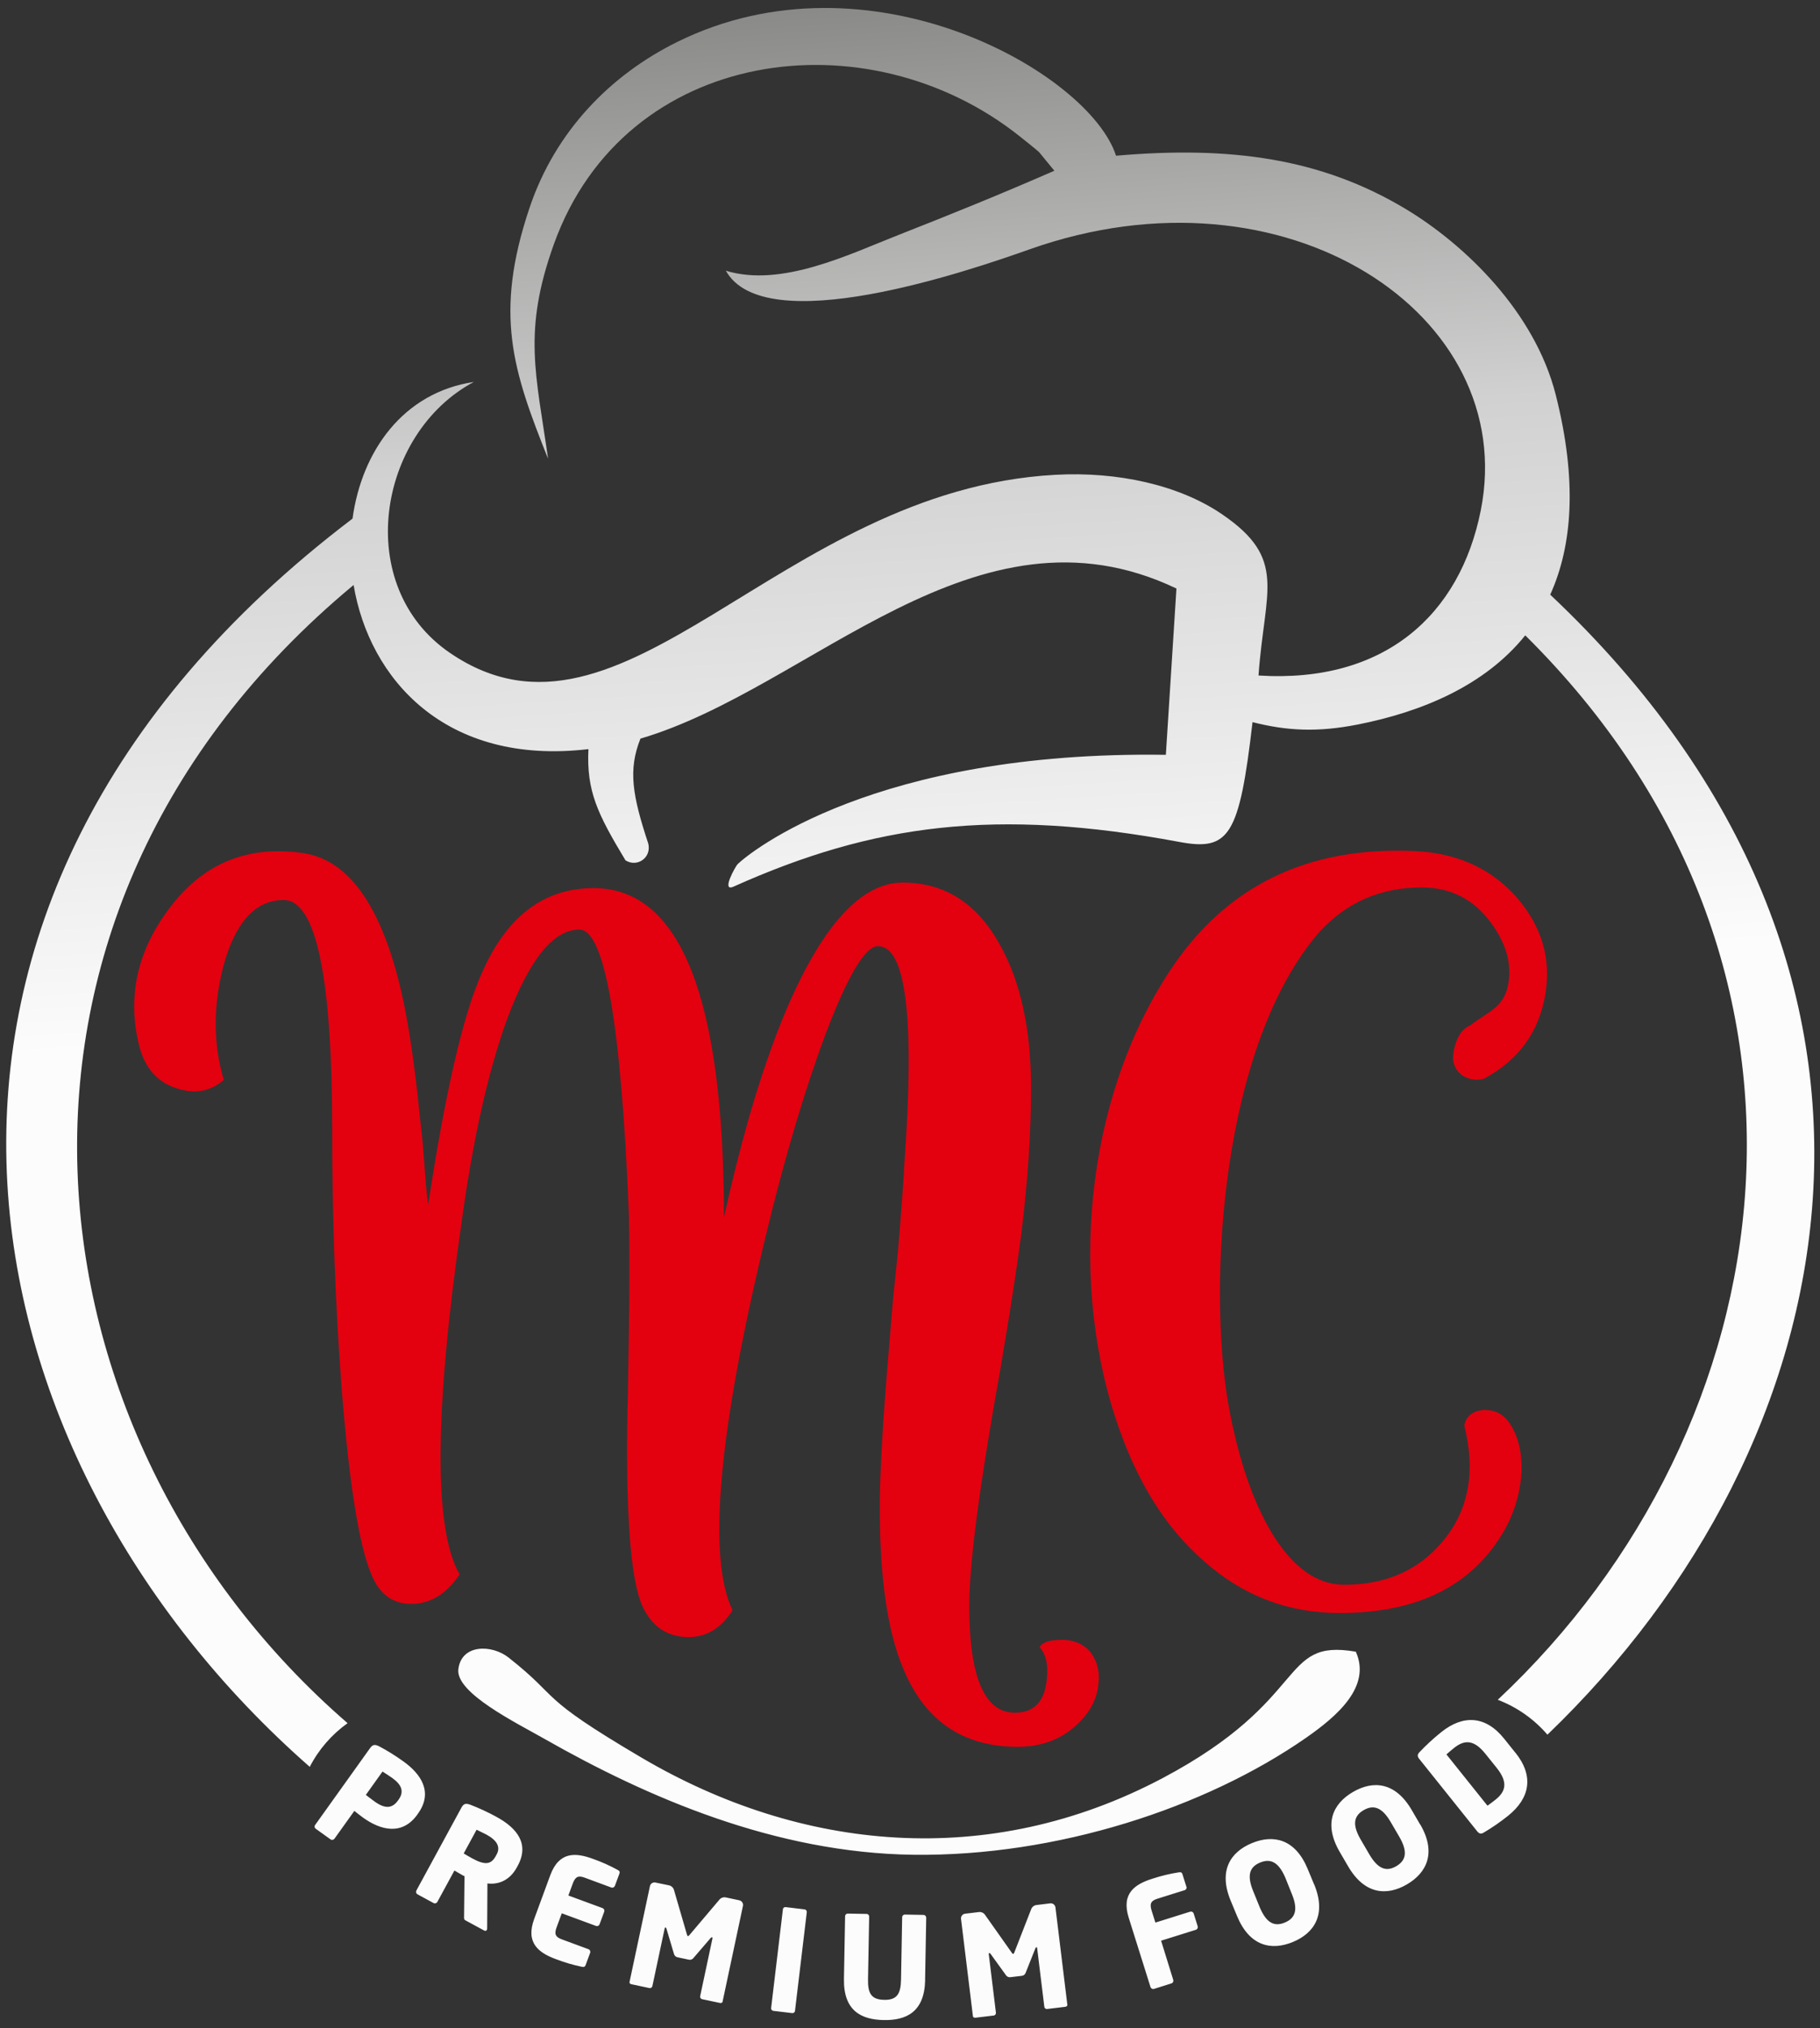 <svg width="114" height="127" viewBox="0 0 114 127" fill="none" xmlns="http://www.w3.org/2000/svg">
<rect x="0" y="0" width="114" height="127" fill="#333333" stroke="none"/>
<path fill-rule="evenodd" clip-rule="evenodd" d="M84.923 103.429C85.904 105.604 83.784 107.448 81.798 108.83C75.492 113.218 66.178 116.26 57.218 116.148C48.556 116.041 40.525 112.542 34.136 108.908C32.288 107.858 28.526 106.007 28.71 104.525C28.904 102.949 30.803 102.97 31.856 103.798C35.225 106.453 33.516 106.14 40.193 110.071C50.142 115.926 61.92 117.125 72.838 111.34C82.149 106.405 80.066 102.592 84.923 103.432M93.751 110.709C94.493 111.638 94.292 112.204 93.673 112.699C93.501 112.836 93.275 113.005 93.171 113.075L90.6 109.864C90.691 109.781 90.906 109.598 91.077 109.46C91.697 108.965 92.295 108.893 93.038 109.822L93.751 110.709ZM94.928 109.769L94.218 108.882C93.056 107.431 91.652 107.369 90.283 108.463C89.792 108.855 89.33 109.281 88.899 109.738C88.785 109.863 88.766 109.98 88.892 110.138L92.531 114.684C92.657 114.842 92.776 114.851 92.923 114.768C93.464 114.449 93.982 114.092 94.472 113.699C95.841 112.595 96.087 111.212 94.928 109.762V109.769ZM87.644 115.013C88.175 115.927 88.097 116.492 87.457 116.864C86.817 117.237 86.294 117.021 85.762 116.107L85.234 115.202C84.703 114.289 84.773 113.728 85.413 113.356C86.052 112.983 86.585 113.194 87.115 114.108L87.644 115.013ZM88.953 114.251L88.426 113.346C87.397 111.581 86.004 111.484 84.748 112.215C83.491 112.946 82.888 114.203 83.916 115.969L84.444 116.874C85.473 118.639 86.865 118.736 88.122 118.005C89.379 117.274 89.986 116.009 88.957 114.244L88.953 114.251ZM80.91 118.584C81.315 119.559 81.161 120.11 80.478 120.393C79.795 120.677 79.306 120.393 78.899 119.417L78.504 118.443C78.099 117.467 78.244 116.92 78.928 116.636C79.612 116.353 80.109 116.636 80.519 117.609L80.91 118.584ZM82.31 117.999L81.908 117.031C81.124 115.145 79.757 114.863 78.413 115.42C77.07 115.977 76.305 117.143 77.089 119.03L77.491 119.998C78.275 121.884 79.642 122.166 80.985 121.609C82.328 121.052 83.098 119.882 82.313 117.995L82.31 117.999ZM74.31 118.143L74.065 117.362C74.03 117.253 73.967 117.227 73.844 117.247C73.281 117.334 72.727 117.468 72.187 117.646C71.098 117.987 70.219 118.559 70.699 120.088L72.064 124.431C72.078 124.476 72.109 124.513 72.15 124.535C72.192 124.556 72.24 124.561 72.285 124.547L73.373 124.204C73.418 124.19 73.455 124.159 73.476 124.117C73.498 124.076 73.502 124.028 73.489 123.983L72.728 121.529L74.904 120.847C74.949 120.833 74.986 120.801 75.008 120.76C75.029 120.719 75.034 120.67 75.02 120.626L74.769 119.828C74.755 119.783 74.724 119.746 74.682 119.725C74.641 119.703 74.592 119.699 74.548 119.712L72.371 120.395L72.134 119.642C71.997 119.206 72.097 119.026 72.492 118.902L74.199 118.367C74.222 118.36 74.243 118.348 74.261 118.333C74.279 118.318 74.294 118.299 74.305 118.278C74.315 118.256 74.322 118.233 74.323 118.21C74.325 118.186 74.321 118.162 74.313 118.14L74.31 118.143ZM66.854 125.529L66.113 119.459C66.11 119.418 66.097 119.377 66.077 119.341C66.057 119.304 66.03 119.273 65.996 119.247C65.963 119.222 65.925 119.204 65.884 119.195C65.844 119.185 65.802 119.184 65.761 119.192L64.939 119.293C64.858 119.299 64.781 119.33 64.718 119.38C64.655 119.43 64.608 119.498 64.583 119.575L63.549 122.23C63.522 122.304 63.501 122.35 63.465 122.355C63.429 122.361 63.398 122.319 63.355 122.253L61.711 119.926C61.668 119.857 61.606 119.802 61.533 119.769C61.459 119.735 61.377 119.724 61.297 119.737L60.475 119.837C60.434 119.838 60.394 119.848 60.357 119.866C60.32 119.884 60.287 119.91 60.261 119.942C60.234 119.973 60.215 120.01 60.204 120.05C60.193 120.089 60.19 120.131 60.197 120.172L60.94 126.246C60.952 126.343 61.034 126.359 61.107 126.351L62.262 126.213C62.303 126.203 62.338 126.177 62.36 126.141C62.382 126.106 62.389 126.062 62.38 126.021L61.934 122.376C61.927 122.315 61.952 122.304 61.97 122.301C61.987 122.299 62.015 122.314 62.047 122.354L63.016 123.697C63.046 123.741 63.089 123.776 63.139 123.796C63.188 123.817 63.243 123.823 63.296 123.813L63.996 123.73C64.05 123.726 64.101 123.707 64.145 123.675C64.188 123.643 64.221 123.599 64.24 123.549L64.852 122.011C64.873 121.964 64.888 121.945 64.914 121.941C64.941 121.938 64.959 121.941 64.966 122.006L65.412 125.651C65.413 125.693 65.43 125.733 65.46 125.763C65.491 125.792 65.531 125.808 65.573 125.808L66.729 125.668C66.794 125.657 66.867 125.622 66.858 125.525L66.854 125.529ZM57.945 123.999L58.016 120.081C58.014 120.035 57.993 119.992 57.96 119.961C57.926 119.929 57.881 119.913 57.835 119.914L56.689 119.893C56.666 119.891 56.643 119.894 56.621 119.902C56.599 119.91 56.58 119.922 56.563 119.937C56.546 119.953 56.532 119.972 56.523 119.993C56.514 120.014 56.509 120.037 56.509 120.06L56.438 123.978C56.421 124.876 56.168 125.25 55.375 125.233C54.582 125.215 54.351 124.835 54.37 123.938L54.442 120.02C54.442 119.998 54.438 119.976 54.429 119.955C54.42 119.934 54.407 119.915 54.391 119.9C54.375 119.884 54.356 119.872 54.335 119.864C54.314 119.856 54.291 119.852 54.269 119.853L53.114 119.832C53.091 119.83 53.068 119.834 53.047 119.841C53.025 119.849 53.005 119.861 52.988 119.877C52.971 119.892 52.958 119.911 52.949 119.932C52.94 119.954 52.935 119.976 52.935 119.999L52.863 123.917C52.827 125.924 53.952 126.473 55.355 126.499C56.758 126.525 57.908 126.003 57.949 123.996L57.945 123.999ZM49.798 125.908L50.534 119.753C50.537 119.731 50.536 119.708 50.531 119.687C50.525 119.665 50.515 119.645 50.501 119.628C50.487 119.61 50.47 119.596 50.45 119.586C50.431 119.575 50.41 119.569 50.387 119.567L49.215 119.426C49.194 119.423 49.172 119.425 49.151 119.43C49.13 119.436 49.11 119.446 49.093 119.46C49.077 119.474 49.063 119.492 49.053 119.511C49.044 119.531 49.038 119.552 49.038 119.574L48.303 125.729C48.298 125.751 48.298 125.773 48.302 125.795C48.307 125.817 48.316 125.837 48.329 125.855C48.341 125.874 48.358 125.889 48.377 125.901C48.396 125.912 48.417 125.92 48.439 125.923L49.611 126.062C49.634 126.066 49.658 126.064 49.68 126.058C49.702 126.051 49.723 126.04 49.741 126.025C49.759 126.01 49.774 125.992 49.784 125.971C49.794 125.95 49.8 125.928 49.801 125.904L49.798 125.908ZM45.262 125.339L46.534 119.362C46.544 119.322 46.546 119.28 46.539 119.239C46.531 119.198 46.516 119.159 46.492 119.124C46.469 119.089 46.439 119.06 46.404 119.038C46.369 119.016 46.329 119.001 46.288 118.995L45.478 118.822C45.399 118.803 45.317 118.807 45.24 118.834C45.164 118.86 45.098 118.909 45.049 118.974L43.207 121.149C43.158 121.21 43.123 121.247 43.088 121.241C43.053 121.234 43.037 121.185 43.018 121.108L42.222 118.373C42.204 118.294 42.163 118.223 42.104 118.167C42.045 118.111 41.971 118.074 41.892 118.06L41.081 117.892C41.042 117.88 41 117.877 40.959 117.882C40.919 117.887 40.879 117.901 40.844 117.922C40.809 117.943 40.779 117.972 40.755 118.006C40.732 118.04 40.716 118.078 40.709 118.119L39.434 124.104C39.414 124.199 39.486 124.242 39.554 124.256L40.692 124.498C40.734 124.502 40.776 124.489 40.809 124.463C40.841 124.436 40.862 124.397 40.867 124.355L41.632 120.764C41.645 120.704 41.672 120.7 41.69 120.704C41.708 120.709 41.729 120.73 41.746 120.779L42.219 122.368C42.234 122.42 42.263 122.466 42.304 122.502C42.344 122.538 42.394 122.561 42.447 122.57L43.136 122.716C43.188 122.73 43.243 122.729 43.294 122.713C43.345 122.697 43.391 122.666 43.426 122.625L44.512 121.362C44.547 121.324 44.569 121.311 44.596 121.317C44.624 121.323 44.638 121.334 44.625 121.394L43.86 124.986C43.847 125.026 43.85 125.07 43.869 125.108C43.888 125.145 43.921 125.174 43.962 125.188L45.099 125.429C45.161 125.44 45.245 125.43 45.266 125.336L45.262 125.339ZM36.682 123.056L36.965 122.289C36.981 122.245 36.979 122.196 36.96 122.154C36.94 122.111 36.905 122.078 36.861 122.062L35.186 121.443C34.798 121.3 34.707 121.116 34.865 120.69L35.189 119.814L37.331 120.604C37.374 120.62 37.423 120.618 37.465 120.598C37.508 120.579 37.54 120.543 37.557 120.499L37.846 119.715C37.862 119.671 37.86 119.623 37.841 119.58C37.822 119.538 37.786 119.505 37.742 119.488L35.601 118.699L35.878 117.946C36.037 117.516 36.226 117.436 36.615 117.579L38.289 118.198C38.333 118.214 38.381 118.212 38.424 118.192C38.466 118.173 38.499 118.138 38.516 118.094L38.8 117.325C38.839 117.218 38.805 117.158 38.695 117.099C38.197 116.825 37.676 116.592 37.139 116.404C36.072 116.01 35.024 115.924 34.468 117.427L33.461 120.165C32.906 121.67 33.747 122.289 34.814 122.682C35.347 122.888 35.898 123.05 36.458 123.166C36.577 123.192 36.642 123.161 36.685 123.053L36.682 123.056ZM31.055 116.225C30.769 116.751 30.4 116.821 29.587 116.379C29.503 116.333 29.126 116.12 29.045 116.066L29.853 114.58C29.95 114.623 30.361 114.826 30.47 114.885C31.121 115.238 31.367 115.652 31.11 116.124L31.055 116.225ZM30.491 120.858C30.506 120.828 30.514 120.795 30.515 120.761L30.531 117.944C31.219 118.028 31.926 117.759 32.373 116.941L32.428 116.84C33.173 115.471 32.398 114.479 31.081 113.765C30.556 113.479 30.012 113.227 29.454 113.012C29.193 112.92 29.047 112.928 28.904 113.194L26.081 118.386C26.059 118.427 26.054 118.475 26.067 118.52C26.08 118.565 26.111 118.603 26.152 118.625L27.156 119.171C27.197 119.193 27.246 119.198 27.29 119.185C27.335 119.172 27.373 119.141 27.395 119.1L28.464 117.135C28.611 117.215 28.843 117.36 29.005 117.449L29.095 117.488L29.068 120.009C29.068 120.106 29.053 120.201 29.139 120.247L30.324 120.89C30.413 120.931 30.465 120.909 30.494 120.855L30.491 120.858ZM24.921 112.759C24.573 113.246 24.124 113.283 23.485 112.828C23.406 112.771 22.988 112.462 22.915 112.399L23.96 110.937C24.051 110.991 24.455 111.259 24.556 111.33C25.159 111.76 25.33 112.186 24.967 112.695L24.921 112.759ZM26.14 113.629L26.186 113.565C27.15 112.218 26.353 111.076 25.269 110.303C24.785 109.953 24.277 109.636 23.749 109.357C23.497 109.234 23.354 109.226 23.179 109.471L19.737 114.285C19.723 114.303 19.714 114.324 19.709 114.347C19.704 114.369 19.704 114.392 19.708 114.414C19.713 114.436 19.721 114.458 19.734 114.476C19.747 114.495 19.764 114.511 19.783 114.523L20.704 115.184C20.742 115.211 20.789 115.222 20.835 115.214C20.881 115.206 20.922 115.181 20.95 115.143L22.195 113.402C22.369 113.537 22.588 113.715 22.761 113.837C23.832 114.6 25.185 114.969 26.143 113.629H26.14ZM34.331 28.733C33.577 23.403 32.727 20.755 34.7 15.273C39.154 2.91 54.353 0.947 63.877 8.541C64.33 8.903 64.755 9.237 65.081 9.521L66.042 10.692C62.707 12.149 59.62 13.401 56.297 14.706C53.221 15.912 48.943 18.025 45.464 16.951C47.901 21.31 60.572 17.005 64.491 15.613C80.536 9.93 95.192 19.687 92.753 31.955C91.45 38.508 86.725 42.801 78.83 42.301C79.21 36.935 80.666 35.005 76.532 32.194C73.853 30.372 70.011 29.518 66.1 29.733C48.711 30.686 39.079 48.29 28.203 40.899C22.059 36.723 23.63 27.141 29.678 23.919C25.248 24.581 22.661 28.25 22.081 32.477C-10.007 56.831 -2.682 91.277 19.402 110.642C19.963 109.555 20.776 108.618 21.772 107.907C1.128 90.022 -2.821 57.365 22.149 36.633C23.131 42.508 27.896 47.967 36.857 46.911C36.736 49.529 37.403 50.926 39.179 53.875C39.907 54.336 40.816 53.713 40.608 52.834C39.614 49.822 39.332 48.217 40.116 46.253C50.804 43.114 61.106 30.844 73.689 36.854L73.026 47.268C54.759 46.996 46.935 53.4 46.199 54.118C46.088 54.227 45.138 55.885 45.947 55.522C54.727 51.588 62.394 50.583 73.866 52.722C76.992 53.308 77.626 52.371 78.455 45.221C80.591 45.765 82.507 45.87 85.039 45.372C89.031 44.586 92.993 42.952 95.538 39.787C116.386 60.429 112.044 89.364 93.816 106.443C95.019 106.901 96.088 107.653 96.927 108.628C115.782 90.516 122.336 61.02 97.102 37.239C98.483 34.19 98.814 30.126 97.448 24.726C96.134 19.533 91.762 15.316 88.041 13.082C82.774 9.921 77.1 9.124 69.905 9.751C68.249 4.579 54.456 -3.343 42.389 2.641C38.287 4.676 34.788 8.172 33.158 13.046C30.941 19.671 32.112 23.184 34.334 28.736L34.331 28.733Z" fill="url(#paint0_linear_561_17394)"/>
<path d="M88.711 53.3C91.333 53.436 93.433 54.42 95.013 56.207C96.555 57.991 97.153 59.986 96.806 62.193C96.424 64.59 95.143 66.374 92.962 67.546C92.229 67.78 91.151 67.423 91.018 66.374C90.974 66.04 91.173 64.58 92.058 64.233C93.304 63.286 94.253 63.086 94.493 61.502C94.678 60.285 94.32 59.052 93.395 57.797C92.316 56.315 90.87 55.574 89.058 55.574C86.476 55.574 84.337 56.505 82.64 58.367C76.507 65.421 75.591 80.464 76.974 88.124C77.588 91.43 78.494 94.071 79.692 96.047C81.002 98.176 82.505 99.24 84.201 99.24C86.784 99.24 88.827 98.348 90.33 96.563C91.987 94.624 92.45 92.192 91.718 89.266C91.833 88.696 92.219 88.373 92.874 88.297C93.568 88.26 94.108 88.507 94.493 89.038C95.072 89.837 95.342 90.882 95.303 92.174C95.222 93.59 94.785 94.963 94.03 96.164C92.026 99.394 88.653 101.01 83.912 101.01C80.675 101.01 77.841 99.927 75.412 97.76C73.138 95.783 71.385 93.066 70.151 89.608C66.875 80.543 67.911 68.911 73.289 60.776C76.806 55.454 81.946 52.962 88.711 53.3Z" fill="#E3000F"/>
<path d="M66.488 102.687C67.282 102.687 67.896 102.957 68.33 103.496C68.727 104.035 68.886 104.671 68.806 105.402C68.727 106.442 68.21 107.366 67.258 108.175C66.305 108.984 65.133 109.389 63.741 109.388C60.327 109.388 57.945 107.771 56.594 104.537C55.603 102.227 55.106 98.857 55.106 94.429C55.106 92.234 55.304 88.826 55.701 84.204L55.94 81.316L56.244 78.369C56.442 76.058 56.581 74.152 56.662 72.65C57.298 63.717 56.742 59.25 54.995 59.25C54.201 59.25 53.109 61.079 51.719 64.737C50.409 68.241 49.158 72.458 47.967 77.387C44.989 89.71 44.295 97.527 45.883 100.838C45.129 102.033 44.136 102.59 42.905 102.511C41.673 102.432 40.78 101.777 40.225 100.547C39.59 99.123 39.273 95.792 39.273 90.554C39.273 89.63 39.293 88.456 39.332 87.031L39.392 83.392C39.431 80.349 39.431 77.904 39.392 76.056C38.914 64.159 37.881 58.211 36.292 58.211C34.663 58.211 33.154 60.079 31.765 63.815C30.575 67.089 29.622 71.344 28.907 76.581C27.2 88.442 27.16 95.778 28.788 98.588C27.993 99.781 27.02 100.398 25.869 100.437C24.678 100.475 23.825 99.897 23.308 98.704C22.515 96.932 21.879 93.023 21.403 86.978C21.005 81.779 20.806 76.369 20.806 70.746C20.806 61.158 19.794 56.363 17.769 56.36C16.023 56.36 14.772 57.708 14.017 60.403C13.342 62.944 13.342 65.351 14.017 67.623C13.183 68.355 12.191 68.529 11.039 68.144C9.848 67.76 9.073 66.875 8.717 65.488C7.963 62.447 8.578 59.597 10.563 56.94C12.666 54.09 15.466 52.916 18.96 53.417C21.938 53.84 24.043 56.94 25.274 62.716C25.671 64.641 26.008 67.01 26.286 69.821L26.465 71.438L26.584 72.944C26.663 74.099 26.742 74.926 26.822 75.427C27.894 68.38 29.006 63.567 30.158 60.986C31.706 57.406 34.049 55.615 37.185 55.615C42.625 55.615 45.344 62.489 45.344 76.236C45.822 74.08 46.338 72.019 46.893 70.056C47.647 67.435 48.441 65.144 49.275 63.182C51.539 57.906 53.961 55.268 56.542 55.268C59.165 55.268 61.19 56.558 62.617 59.138C63.927 61.449 64.582 64.453 64.582 68.149C64.582 70.882 64.383 73.885 63.986 77.16C63.707 79.316 63.271 82.147 62.676 85.651C61.366 92.929 60.711 97.897 60.711 100.554C60.711 105.021 61.664 107.254 63.57 107.254C64.919 107.254 65.594 106.369 65.595 104.597C65.595 103.984 65.436 103.502 65.118 103.153C65.276 102.846 65.733 102.691 66.488 102.691" fill="#E3000F"/>
<defs>
<linearGradient id="paint0_linear_561_17394" x1="52.896" y1="0.5" x2="57.016" y2="63.5" gradientUnits="userSpaceOnUse">
<stop stop-color="#8A8A88"/>
<stop offset="0.428" stop-color="#D1D1D1"/>
<stop offset="0.984" stop-color="#FCFCFC"/>
</linearGradient>
</defs>
</svg>
